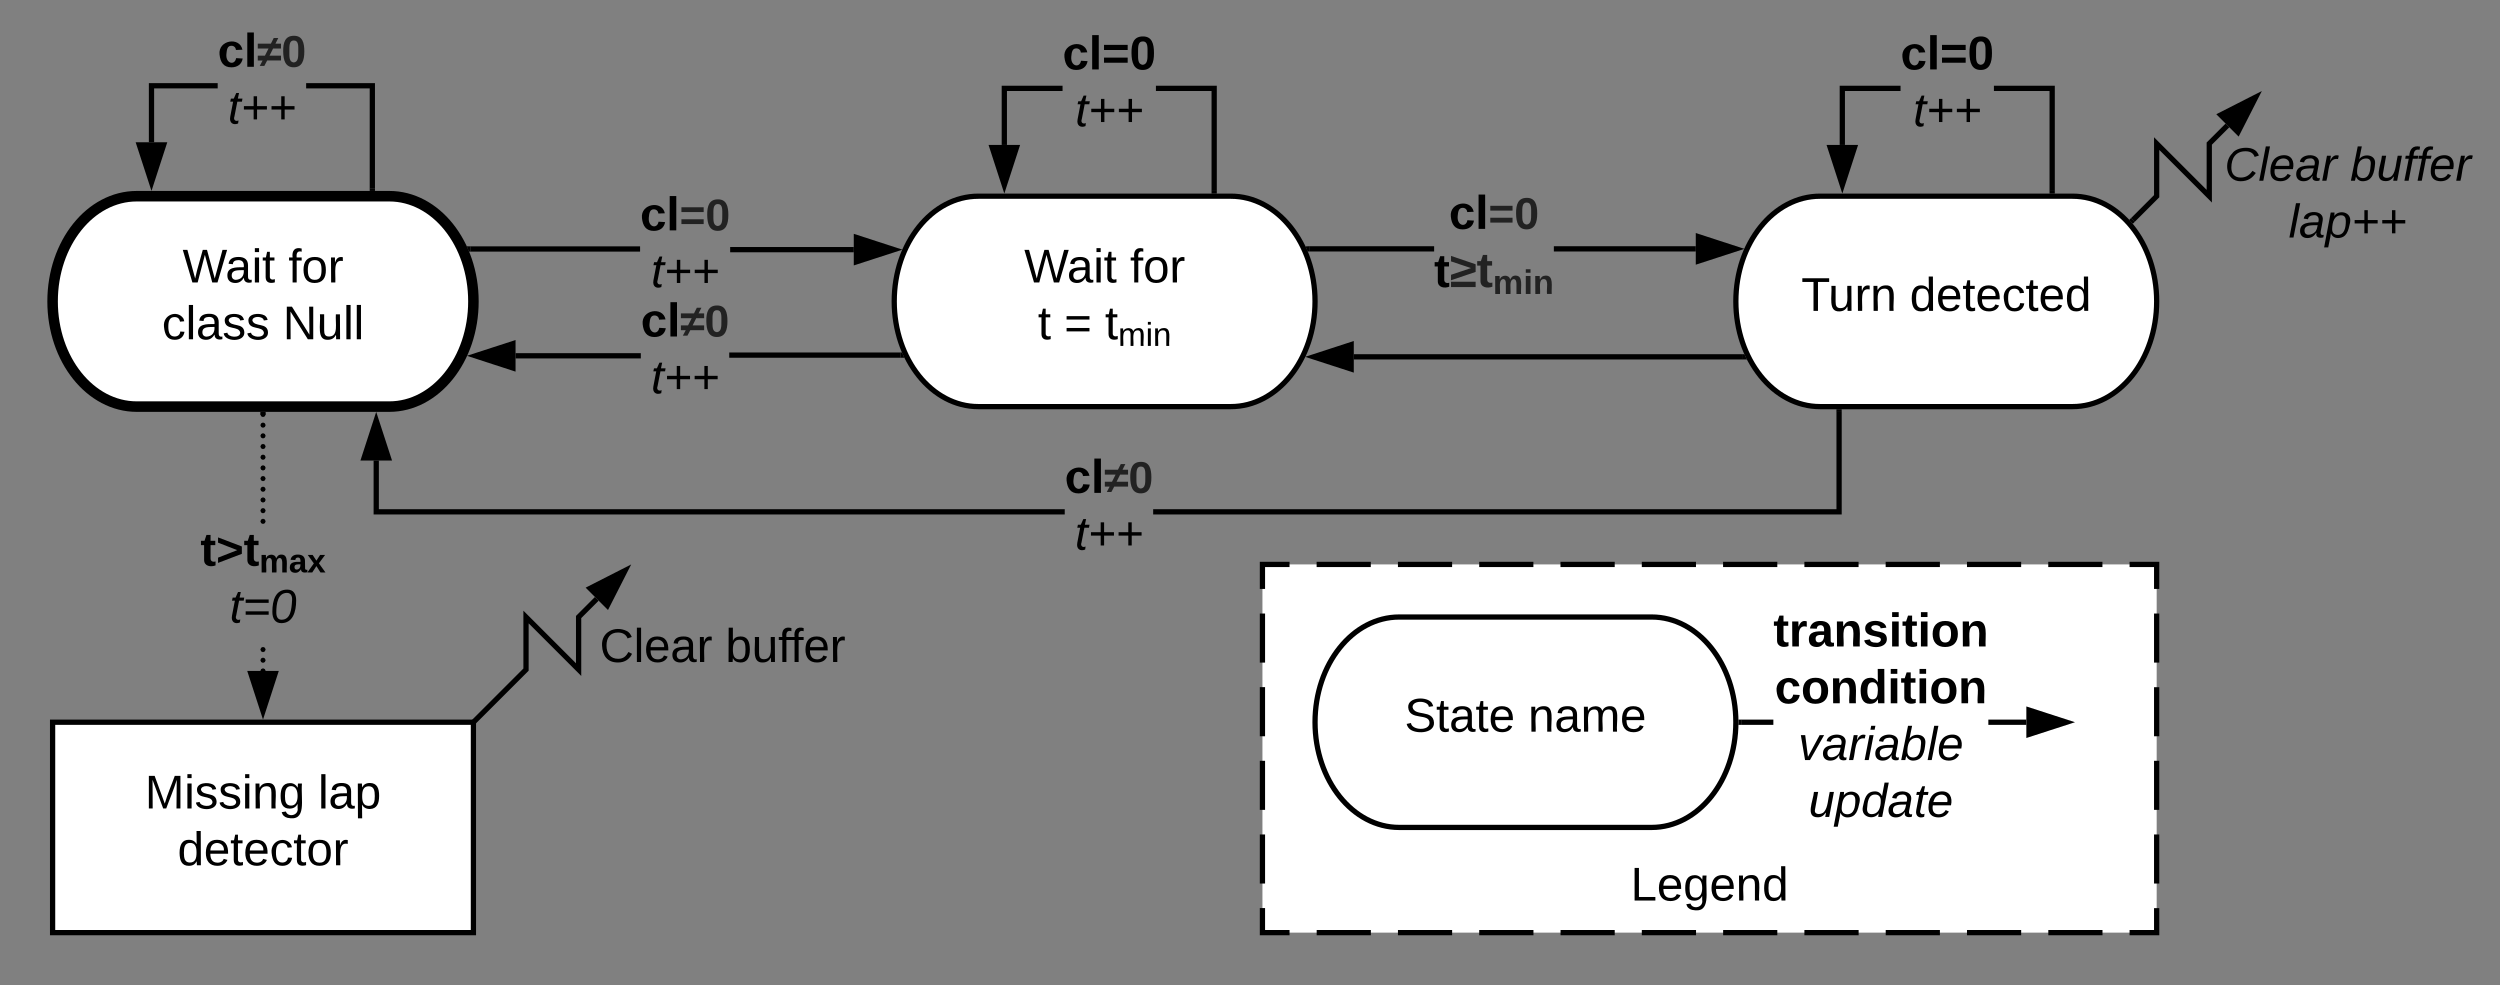 <svg xmlns="http://www.w3.org/2000/svg" xmlns:xlink="http://www.w3.org/1999/xlink" xmlns:lucid="lucid" width="950.54" height="374.6"><rect width="100%" height="100%" fill="#808080" stroke="none"/><g transform="translate(-460 -405.4)" lucid:page-tab-id="0_0"><path d="M940 620h340v140H940z" fill="#fff"/><path d="M960.6 620h20.6m10.32 0h20.6m10.3 0h20.6m10.3 0h20.62m10.3 0h20.6m10.3 0h20.62m10.3 0h20.6m10.3 0h20.62m10.3 0h20.6m10.3 0h20.6m10.32 0h10.3v9.33m0 9.34v18.66m0 9.34v18.66m0 9.34v18.66m0 9.34v18.66m0 9.34V760h-10.3m-10.3 0h-20.6m-10.32 0h-20.6m-10.3 0h-20.6m-10.3 0h-20.62m-10.3 0h-20.6m-10.3 0h-20.62m-10.3 0h-20.6m-10.3 0h-20.62m-10.3 0h-20.6m-10.3 0h-20.6m-10.32 0H940v-9.33m0-9.34v-18.66m0-9.34v-18.66m0-9.34v-18.66m0-9.34v-18.66m0-9.34V620h10.3" stroke="#000" stroke-width="2" fill="none"/><use xlink:href="#a" transform="matrix(1,0,0,1,945,625) translate(135 122.8)"/><path d="M608 480c17.67 0 32 17.9 32 40s-14.33 40-32 40h-96c-17.67 0-32-17.9-32-40s14.33-40 32-40z" stroke="#000" stroke-width="4" fill="#fff"/><use xlink:href="#b" transform="matrix(1,0,0,1,485,485) translate(44.4 27.8)"/><use xlink:href="#c" transform="matrix(1,0,0,1,485,485) translate(84.65 27.8)"/><use xlink:href="#d" transform="matrix(1,0,0,1,485,485) translate(36.6 49.4)"/><use xlink:href="#e" transform="matrix(1,0,0,1,485,485) translate(82.55 49.4)"/><path d="M928 480c17.67 0 32 17.9 32 40s-14.33 40-32 40h-96c-17.67 0-32-17.9-32-40s14.33-40 32-40z" stroke="#000" stroke-width="2" fill="#fff"/><use xlink:href="#b" transform="matrix(1,0,0,1,805,485) translate(44.4 27.8)"/><use xlink:href="#c" transform="matrix(1,0,0,1,805,485) translate(84.65 27.8)"/><use xlink:href="#f" transform="matrix(1,0,0,1,805,485) translate(49.635 49.4)"/><use xlink:href="#g" transform="matrix(1,0,0,1,805,485) translate(59.635 49.4)"/><use xlink:href="#h" transform="matrix(1,0,0,1,805,485) translate(75.135 49.4)"/><path d="M1248 480c17.67 0 32 17.9 32 40s-14.33 40-32 40h-96c-17.67 0-32-17.9-32-40s14.33-40 32-40z" stroke="#000" stroke-width="2" fill="#fff"/><use xlink:href="#i" transform="matrix(1,0,0,1,1125,485) translate(19.875 38.6)"/><use xlink:href="#j" transform="matrix(1,0,0,1,1125,485) translate(61.125 38.6)"/><path d="M480 680h160v80H480z" stroke="#000" stroke-width="2" fill="#fff"/><use xlink:href="#k" transform="matrix(1,0,0,1,485,685) translate(30.1 27.8)"/><use xlink:href="#l" transform="matrix(1,0,0,1,485,685) translate(95.95 27.8)"/><use xlink:href="#m" transform="matrix(1,0,0,1,485,685) translate(42.525 49.4)"/><path d="M784.62 499.32v2h-47v-2zm-145.75 1.75v-2h64.5v2z"/><path d="M638.9 501.07h-.63l-.8-2h1.42zM799.9 500.32l-14.28 4.63v-9.27z"/><path d="M803.12 500.32l-18.5 6V494.3zm-16.5 3.25l10.03-3.25-10.03-3.26z"/><use xlink:href="#n" transform="matrix(1,0,0,1,703.378,478.591) translate(0.005 14.4)"/><use xlink:href="#o" transform="matrix(1,0,0,1,703.378,478.591) translate(4.122 36)"/><path d="M703.65 541.68h-47.63v-2h47.63zm98.75-.26h-65.13v-2h65.13z"/><path d="M803.6 540.9l.28.52h-1.5v-2h.62zM655.02 545.3l-14.27-4.62 14.27-4.64z"/><path d="M656.02 546.7l-18.5-6.02 18.5-6zM644 540.67l10.02 3.26v-6.52z"/><use xlink:href="#p" transform="matrix(1,0,0,1,703.648,518.946) translate(0.005 14.4)"/><use xlink:href="#o" transform="matrix(1,0,0,1,703.648,518.946) translate(3.817 36)"/><path d="M1005.28 501.02h-47.5v-2h47.5zm99.48 0h-53.96v-2h53.96z"/><path d="M957.8 501.02h-.62l-.78-1.93 1.4-.08zM1120.02 500.02l-14.26 4.64v-9.27z"/><path d="M1123.26 500.02l-18.5 6.02V494zm-16.5 3.26l10.03-3.26-10.04-3.25z"/><use xlink:href="#n" transform="matrix(1,0,0,1,1005.275,478.025) translate(5.652 14.4)"/><use xlink:href="#q" transform="matrix(1,0,0,1,1005.275,478.025) translate(0.005 36.533)"/><path d="M1122.7 542.07H974.72v-2h147.96zM973.73 545.7l-14.26-4.63 14.26-4.64z"/><path d="M974.73 547.08l-18.5-6 18.5-6.03zm-12.03-6l10.03 3.25v-6.52zM1123.6 540.9l.64 1.17h-1.58v-2h.6zM602.57 477h-2v-38H576.4v-2h26.17zm-59.8-38H518.6v20.5h-2V437h26.17z"/><path d="M602.57 478h-2v-1.03h2zM517.6 474.76l-4.64-14.26h9.27z"/><path d="M517.6 478l-6.02-18.5h12.02zm-3.27-16.5l3.26 10.03 3.25-10.03z"/><use xlink:href="#p" transform="matrix(1,0,0,1,542.768,416.4) translate(0.005 14.4)"/><use xlink:href="#o" transform="matrix(1,0,0,1,542.768,416.4) translate(3.817 36)"/><path d="M922.65 478h-2v-38H899.5v-2h23.15zM864 440h-21.14v20.5h-2V438H864z"/><path d="M922.65 479h-2v-1.03h2zM841.86 475.76l-4.63-14.26h9.27z"/><path d="M841.86 479l-6-18.5h12zm-3.26-16.5l3.26 10.03 3.26-10.03z"/><use xlink:href="#r" transform="matrix(1,0,0,1,864.008,417.4) translate(0.005 14.4)"/><use xlink:href="#o" transform="matrix(1,0,0,1,864.008,417.4) translate(4.755 36)"/><path d="M1241.27 478h-2v-38h-21.15v-2h23.15zm-58.65-38h-21.14v20.5h-2V438h23.14z"/><path d="M1241.27 479h-2v-1.03h2zM1160.48 475.76l-4.64-14.26h9.27z"/><path d="M1160.48 479l-6-18.5h12zm-3.26-16.5l3.26 10.03 3.26-10.03z"/><use xlink:href="#r" transform="matrix(1,0,0,1,1182.624,417.4) translate(0.005 14.4)"/><use xlink:href="#o" transform="matrix(1,0,0,1,1182.624,417.4) translate(4.755 36)"/><path d="M604.05 599h260.78v2H602.05v-20.5h2zm556.2 2h-261.8v-2h259.8v-37h2z"/><path d="M1160.24 562.03h-2V561h2zM607.68 579.5h-9.27l4.65-14.26z"/><path d="M609.06 580.5h-12.02l6-18.5zm-9.27-2h6.5l-3.25-10.03z"/><use xlink:href="#p" transform="matrix(1,0,0,1,864.832,578.4) translate(0.005 14.4)"/><use xlink:href="#o" transform="matrix(1,0,0,1,864.832,578.4) translate(3.817 36)"/><path d="M560.7 659.8l.3.7-.3.7-.7.3-.7-.3-.3-.7.3-.7.7-.3zm0-4.07l.3.7-.3.7-.7.3-.7-.3-.3-.7.3-.7.7-.3zm0-4.06l.3.7-.3.7-.7.3-.7-.3-.3-.7.3-.7.7-.3zm0-48.75l.3.7-.3.7-.7.3-.7-.3-.3-.7.3-.7.7-.3zm0-4.07l.3.7-.3.72-.7.3-.7-.3-.3-.7.3-.72.7-.3zm0-4.06l.3.7-.3.7-.7.3-.7-.3-.3-.7.3-.7.7-.3zm0-4.07l.3.7-.3.7-.7.3-.7-.3-.3-.7.3-.7.7-.3zm0-4.06l.3.7-.3.7-.7.3-.7-.3-.3-.7.3-.7.7-.3zm0-4.07l.3.7-.3.72-.7.3-.7-.3-.3-.7.3-.72.7-.3zm0-4.06l.3.7-.3.72-.7.3-.7-.3-.3-.7.3-.72.7-.3zm0-4.06l.3.7-.3.7-.7.3-.7-.3-.3-.7.3-.7.7-.3zm0-4.06l.3.7-.3.7-.7.3-.7-.3-.3-.7.3-.7.7-.3zm0-4.06l.3.7-.3.7-.7.3-.7-.3-.3-.7.3-.7.7-.3zm0-4.07l.3.7-.3.7-.7.3-.7-.3-.3-.7.3-.7.7-.3z"/><path d="M561 563.03h-2V562h2zM560 675.76l-4.64-14.26h9.28z"/><path d="M560 679l-6-18.5h12zm-3.26-16.5l3.26 10.03 3.26-10.03z"/><g><use xlink:href="#s" transform="matrix(1,0,0,1,536.2,606.128) translate(0.005 14.4)"/><use xlink:href="#t" transform="matrix(1,0,0,1,536.2,606.128) translate(11.055 36)"/></g><path d="M1088 640c17.67 0 32 17.9 32 40s-14.33 40-32 40h-96c-17.67 0-32-17.9-32-40s14.33-40 32-40z" stroke="#000" stroke-width="2" fill="#fff"/><g><use xlink:href="#u" transform="matrix(1,0,0,1,965,645) translate(29.025 38.6)"/><use xlink:href="#v" transform="matrix(1,0,0,1,965,645) translate(76.025 38.6)"/></g><path d="M1134.26 681H1122v-2h12.26zm96.2 0H1216v-2h14.45z"/><path d="M1122.03 681h-1.1l.07-1-.03-1h1.06zM1245.72 680l-14.27 4.64v-9.28z"/><path d="M1248.95 680l-18.5 6v-12zm-16.5 3.26l10.03-3.26-10.03-3.26z"/><g><use xlink:href="#w" transform="matrix(1,0,0,1,1134.26,636.8) translate(0.005 14.4)"/><use xlink:href="#x" transform="matrix(1,0,0,1,1134.26,636.8) translate(0.53 36)"/><use xlink:href="#y" transform="matrix(1,0,0,1,1134.26,636.8) translate(9.455 57.6)"/><use xlink:href="#z" transform="matrix(1,0,0,1,1134.26,636.8) translate(13.38 79.2)"/></g><path d="M1270.94 489.06L1280 480v-20l20 20v-20l6.92-6.92" stroke="#000" stroke-width="2" fill="none"/><path d="M1271.67 489.75l-.75.74-.02-.03-1.35-1.43.7-.7z"/><path d="M1317.7 442.3l-6.8 13.35-6.55-6.55z" stroke="#000" stroke-width="2"/><g><use xlink:href="#A" transform="matrix(1,0,0,1,1305.742,459.712) translate(0.005 14.4)"/><use xlink:href="#B" transform="matrix(1,0,0,1,1305.742,459.712) translate(47.855 14.4)"/><use xlink:href="#C" transform="matrix(1,0,0,1,1305.742,459.712) translate(24.43 36)"/></g><path d="M640.7 679.3L660 660v-20l20 20v-20l6.92-6.92M640.73 679.27l-.73.73" stroke="#000" stroke-width="2" fill="none"/><path d="M697.7 622.3l-6.8 13.35-6.55-6.55z" stroke="#000" stroke-width="2"/><g><use xlink:href="#D" transform="matrix(1,0,0,1,688,642.691) translate(0.005 14.4)"/><use xlink:href="#E" transform="matrix(1,0,0,1,688,642.691) translate(47.855 14.4)"/></g><defs><path d="M30 0v-248h33v221h125V0H30" id="F"/><path d="M100-194c63 0 86 42 84 106H49c0 40 14 67 53 68 26 1 43-12 49-29l28 8c-11 28-37 45-77 45C44 4 14-33 15-96c1-61 26-98 85-98zm52 81c6-60-76-77-97-28-3 7-6 17-6 28h103" id="G"/><path d="M177-190C167-65 218 103 67 71c-23-6-38-20-44-43l32-5c15 47 100 32 89-28v-30C133-14 115 1 83 1 29 1 15-40 15-95c0-56 16-97 71-98 29-1 48 16 59 35 1-10 0-23 2-32h30zM94-22c36 0 50-32 50-73 0-42-14-75-50-75-39 0-46 34-46 75s6 73 46 73" id="H"/><path d="M117-194c89-4 53 116 60 194h-32v-121c0-31-8-49-39-48C34-167 62-67 57 0H25l-1-190h30c1 10-1 24 2 32 11-22 29-35 61-36" id="I"/><path d="M85-194c31 0 48 13 60 33l-1-100h32l1 261h-30c-2-10 0-23-3-31C134-8 116 4 85 4 32 4 16-35 15-94c0-66 23-100 70-100zm9 24c-40 0-46 34-46 75 0 40 6 74 45 74 42 0 51-32 51-76 0-42-9-74-50-73" id="J"/><g id="a"><use transform="matrix(0.05,0,0,0.05,0,0)" xlink:href="#F"/><use transform="matrix(0.05,0,0,0.05,10,0)" xlink:href="#G"/><use transform="matrix(0.05,0,0,0.05,20,0)" xlink:href="#H"/><use transform="matrix(0.05,0,0,0.05,30,0)" xlink:href="#G"/><use transform="matrix(0.05,0,0,0.05,40,0)" xlink:href="#I"/><use transform="matrix(0.05,0,0,0.05,50,0)" xlink:href="#J"/></g><path d="M266 0h-40l-56-210L115 0H75L2-248h35L96-30l15-64 43-154h32l59 218 59-218h35" id="K"/><path d="M141-36C126-15 110 5 73 4 37 3 15-17 15-53c-1-64 63-63 125-63 3-35-9-54-41-54-24 1-41 7-42 31l-33-3c5-37 33-52 76-52 45 0 72 20 72 64v82c-1 20 7 32 28 27v20c-31 9-61-2-59-35zM48-53c0 20 12 33 32 33 41-3 63-29 60-74-43 2-92-5-92 41" id="L"/><path d="M24-231v-30h32v30H24zM24 0v-190h32V0H24" id="M"/><path d="M59-47c-2 24 18 29 38 22v24C64 9 27 4 27-40v-127H5v-23h24l9-43h21v43h35v23H59v120" id="N"/><g id="b"><use transform="matrix(0.05,0,0,0.05,0,0)" xlink:href="#K"/><use transform="matrix(0.05,0,0,0.05,16.3,0)" xlink:href="#L"/><use transform="matrix(0.05,0,0,0.05,26.3,0)" xlink:href="#M"/><use transform="matrix(0.05,0,0,0.05,30.25,0)" xlink:href="#N"/></g><path d="M101-234c-31-9-42 10-38 44h38v23H63V0H32v-167H5v-23h27c-7-52 17-82 69-68v24" id="O"/><path d="M100-194c62-1 85 37 85 99 1 63-27 99-86 99S16-35 15-95c0-66 28-99 85-99zM99-20c44 1 53-31 53-75 0-43-8-75-51-75s-53 32-53 75 10 74 51 75" id="P"/><path d="M114-163C36-179 61-72 57 0H25l-1-190h30c1 12-1 29 2 39 6-27 23-49 58-41v29" id="Q"/><g id="c"><use transform="matrix(0.05,0,0,0.05,0,0)" xlink:href="#O"/><use transform="matrix(0.05,0,0,0.05,5,0)" xlink:href="#P"/><use transform="matrix(0.05,0,0,0.05,15,0)" xlink:href="#Q"/></g><path d="M96-169c-40 0-48 33-48 73s9 75 48 75c24 0 41-14 43-38l32 2c-6 37-31 61-74 61-59 0-76-41-82-99-10-93 101-131 147-64 4 7 5 14 7 22l-32 3c-4-21-16-35-41-35" id="R"/><path d="M24 0v-261h32V0H24" id="S"/><path d="M135-143c-3-34-86-38-87 0 15 53 115 12 119 90S17 21 10-45l28-5c4 36 97 45 98 0-10-56-113-15-118-90-4-57 82-63 122-42 12 7 21 19 24 35" id="T"/><g id="d"><use transform="matrix(0.05,0,0,0.05,0,0)" xlink:href="#R"/><use transform="matrix(0.05,0,0,0.05,9,0)" xlink:href="#S"/><use transform="matrix(0.05,0,0,0.05,12.95,0)" xlink:href="#L"/><use transform="matrix(0.05,0,0,0.05,22.95,0)" xlink:href="#T"/><use transform="matrix(0.05,0,0,0.05,31.95,0)" xlink:href="#T"/></g><path d="M190 0L58-211 59 0H30v-248h39L202-35l-2-213h31V0h-41" id="U"/><path d="M84 4C-5 8 30-112 23-190h32v120c0 31 7 50 39 49 72-2 45-101 50-169h31l1 190h-30c-1-10 1-25-2-33-11 22-28 36-60 37" id="V"/><g id="e"><use transform="matrix(0.05,0,0,0.05,0,0)" xlink:href="#U"/><use transform="matrix(0.05,0,0,0.05,12.95,0)" xlink:href="#V"/><use transform="matrix(0.05,0,0,0.05,22.95,0)" xlink:href="#S"/><use transform="matrix(0.05,0,0,0.05,26.9,0)" xlink:href="#S"/></g><use transform="matrix(0.05,0,0,0.05,0,0)" xlink:href="#N" id="f"/><path d="M18-150v-26h174v26H18zm0 90v-26h174v26H18" id="W"/><use transform="matrix(0.05,0,0,0.05,0,0)" xlink:href="#W" id="g"/><path d="M210-169c-67 3-38 105-44 169h-31v-121c0-29-5-50-35-48C34-165 62-65 56 0H25l-1-190h30c1 10-1 24 2 32 10-44 99-50 107 0 11-21 27-35 58-36 85-2 47 119 55 194h-31v-121c0-29-5-49-35-48" id="X"/><g id="h"><use transform="matrix(0.05,0,0,0.05,0,0)" xlink:href="#N"/><use transform="matrix(0.035,0,0,0.035,5,2.52)" xlink:href="#X"/><use transform="matrix(0.035,0,0,0.035,15.465,2.52)" xlink:href="#M"/><use transform="matrix(0.035,0,0,0.035,18.23,2.52)" xlink:href="#I"/></g><path d="M127-220V0H93v-220H8v-28h204v28h-85" id="Y"/><g id="i"><use transform="matrix(0.05,0,0,0.05,0,0)" xlink:href="#Y"/><use transform="matrix(0.05,0,0,0.05,10.3,0)" xlink:href="#V"/><use transform="matrix(0.05,0,0,0.05,20.3,0)" xlink:href="#Q"/><use transform="matrix(0.05,0,0,0.05,26.25,0)" xlink:href="#I"/></g><g id="j"><use transform="matrix(0.05,0,0,0.05,0,0)" xlink:href="#J"/><use transform="matrix(0.05,0,0,0.05,10,0)" xlink:href="#G"/><use transform="matrix(0.05,0,0,0.05,20,0)" xlink:href="#N"/><use transform="matrix(0.05,0,0,0.05,25,0)" xlink:href="#G"/><use transform="matrix(0.05,0,0,0.05,35,0)" xlink:href="#R"/><use transform="matrix(0.05,0,0,0.05,44,0)" xlink:href="#N"/><use transform="matrix(0.05,0,0,0.05,49,0)" xlink:href="#G"/><use transform="matrix(0.05,0,0,0.05,59,0)" xlink:href="#J"/></g><path d="M240 0l2-218c-23 76-54 145-80 218h-23L58-218 59 0H30v-248h44l77 211c21-75 51-140 76-211h43V0h-30" id="Z"/><g id="k"><use transform="matrix(0.05,0,0,0.05,0,0)" xlink:href="#Z"/><use transform="matrix(0.05,0,0,0.05,14.95,0)" xlink:href="#M"/><use transform="matrix(0.05,0,0,0.05,18.9,0)" xlink:href="#T"/><use transform="matrix(0.05,0,0,0.05,27.9,0)" xlink:href="#T"/><use transform="matrix(0.05,0,0,0.05,36.9,0)" xlink:href="#M"/><use transform="matrix(0.05,0,0,0.05,40.85,0)" xlink:href="#I"/><use transform="matrix(0.05,0,0,0.05,50.85,0)" xlink:href="#H"/></g><path d="M115-194c55 1 70 41 70 98S169 2 115 4C84 4 66-9 55-30l1 105H24l-1-265h31l2 30c10-21 28-34 59-34zm-8 174c40 0 45-34 45-75s-6-73-45-74c-42 0-51 32-51 76 0 43 10 73 51 73" id="aa"/><g id="l"><use transform="matrix(0.05,0,0,0.05,0,0)" xlink:href="#S"/><use transform="matrix(0.05,0,0,0.05,3.95,0)" xlink:href="#L"/><use transform="matrix(0.05,0,0,0.05,13.95,0)" xlink:href="#aa"/></g><g id="m"><use transform="matrix(0.05,0,0,0.05,0,0)" xlink:href="#J"/><use transform="matrix(0.05,0,0,0.05,10,0)" xlink:href="#G"/><use transform="matrix(0.05,0,0,0.05,20,0)" xlink:href="#N"/><use transform="matrix(0.05,0,0,0.05,25,0)" xlink:href="#G"/><use transform="matrix(0.05,0,0,0.05,35,0)" xlink:href="#R"/><use transform="matrix(0.05,0,0,0.05,44,0)" xlink:href="#N"/><use transform="matrix(0.05,0,0,0.05,49,0)" xlink:href="#P"/><use transform="matrix(0.05,0,0,0.05,59,0)" xlink:href="#Q"/></g><path d="M190-63c-7 42-38 67-86 67-59 0-84-38-90-98-12-110 154-137 174-36l-49 2c-2-19-15-32-35-32-30 0-35 28-38 64-6 74 65 87 74 30" id="ab"/><path d="M25 0v-261h50V0H25" id="ac"/><path fill="#222" d="M15-148v-39h180v39H15zm0 97v-39h180v39H15" id="ad"/><path fill="#222" d="M101-251c68 0 84 54 84 127C185-50 166 4 99 4S15-52 14-124c-1-75 17-127 87-127zm-1 216c37-5 36-46 36-89s4-89-36-89c-39 0-36 45-36 89 0 43-3 85 36 89" id="ae"/><g id="n"><use transform="matrix(0.05,0,0,0.05,0,0)" xlink:href="#ab"/><use transform="matrix(0.05,0,0,0.05,10,0)" xlink:href="#ac"/><use transform="matrix(0.047,0,0,0.047,15,0)" xlink:href="#ad"/><use transform="matrix(0.047,0,0,0.047,24.852,0)" xlink:href="#ae"/></g><path d="M51-54c-9 22 5 41 31 30L79-1C43 14 10-4 19-52l22-115H19l5-23h22l19-43h21l-9 43h35l-4 23H73" id="af"/><path d="M123-107v75H97v-75H23v-26h74v-75h26v75h75v26h-75" id="ag"/><g id="o"><use transform="matrix(0.05,0,0,0.05,0,0)" xlink:href="#af"/><use transform="matrix(0.05,0,0,0.05,5,0)" xlink:href="#ag"/><use transform="matrix(0.05,0,0,0.05,15.5,0)" xlink:href="#ag"/></g><path fill="#222" d="M81-51L58-7H21l23-44H5v-39h58l29-58H5v-39h106l23-46h37l-23 46h45v39h-64l-29 58h93v39H81" id="ah"/><g id="p"><use transform="matrix(0.05,0,0,0.05,0,0)" xlink:href="#ab"/><use transform="matrix(0.05,0,0,0.05,10,0)" xlink:href="#ac"/><use transform="matrix(0.047,0,0,0.047,15,0)" xlink:href="#ah"/><use transform="matrix(0.047,0,0,0.047,24.242,0)" xlink:href="#ae"/></g><path d="M115-3C79 11 28 4 28-45v-112H4v-33h27l15-45h31v45h36v33H77v99c-1 23 16 31 38 25v30" id="ai"/><path fill="#222" d="M9-50v-40l146-49L9-188v-40l180 61v56zM9 0v-39h180V0H9" id="aj"/><path fill="#222" d="M115-3C79 11 28 4 28-45v-112H4v-33h27l15-45h31v45h36v33H77v99c-1 23 16 31 38 25v30" id="ak"/><path fill="#222" d="M220-157c-53 9-28 100-34 157h-49v-107c1-27-5-49-29-50C55-147 81-57 75 0H25l-1-190h47c2 12-1 28 3 38 10-53 101-56 108 0 13-22 24-43 59-42 82 1 51 116 57 194h-49v-107c-1-25-5-48-29-50" id="al"/><path fill="#222" d="M25-224v-37h50v37H25zM25 0v-190h50V0H25" id="am"/><path fill="#222" d="M135-194c87-1 58 113 63 194h-50c-7-57 23-157-34-157-59 0-34 97-39 157H25l-1-190h47c2 12-1 28 3 38 12-26 28-41 61-42" id="an"/><g id="q"><use transform="matrix(0.05,0,0,0.05,0,0)" xlink:href="#ai"/><use transform="matrix(0.052,0,0,0.052,5.95,0)" xlink:href="#aj"/><use transform="matrix(0.052,0,0,0.052,16.165,0)" xlink:href="#ak"/><use transform="matrix(0.036,0,0,0.036,22.335,2.613)" xlink:href="#al"/><use transform="matrix(0.036,0,0,0.036,33.95,2.613)" xlink:href="#am"/><use transform="matrix(0.036,0,0,0.036,37.58,2.613)" xlink:href="#an"/></g><path d="M15-148v-39h180v39H15zm0 97v-39h180v39H15" id="ao"/><path d="M101-251c68 0 84 54 84 127C185-50 166 4 99 4S15-52 14-124c-1-75 17-127 87-127zm-1 216c37-5 36-46 36-89s4-89-36-89c-39 0-36 45-36 89 0 43-3 85 36 89" id="ap"/><g id="r"><use transform="matrix(0.05,0,0,0.05,0,0)" xlink:href="#ab"/><use transform="matrix(0.05,0,0,0.05,10,0)" xlink:href="#ac"/><use transform="matrix(0.05,0,0,0.05,15,0)" xlink:href="#ao"/><use transform="matrix(0.05,0,0,0.05,25.5,0)" xlink:href="#ap"/></g><path d="M15-22v-40l146-57-146-57v-40l181 69v56" id="aq"/><path d="M220-157c-53 9-28 100-34 157h-49v-107c1-27-5-49-29-50C55-147 81-57 75 0H25l-1-190h47c2 12-1 28 3 38 10-53 101-56 108 0 13-22 24-43 59-42 82 1 51 116 57 194h-49v-107c-1-25-5-48-29-50" id="ar"/><path d="M133-34C117-15 103 5 69 4 32 3 11-16 11-54c-1-60 55-63 116-61 1-26-3-47-28-47-18 1-26 9-28 27l-52-2c7-38 36-58 82-57s74 22 75 68l1 82c-1 14 12 18 25 15v27c-30 8-71 5-69-32zm-48 3c29 0 43-24 42-57-32 0-66-3-65 30 0 17 8 27 23 27" id="as"/><path d="M144 0l-44-69L55 0H2l70-98-66-92h53l41 62 40-62h54l-67 91 71 99h-54" id="at"/><g id="s"><use transform="matrix(0.05,0,0,0.05,0,0)" xlink:href="#ai"/><use transform="matrix(0.05,0,0,0.05,5.95,0)" xlink:href="#aq"/><use transform="matrix(0.05,0,0,0.05,16.45,0)" xlink:href="#ai"/><use transform="matrix(0.035,0,0,0.035,22.4,2.52)" xlink:href="#ar"/><use transform="matrix(0.035,0,0,0.035,33.6,2.52)" xlink:href="#as"/><use transform="matrix(0.035,0,0,0.035,40.6,2.52)" xlink:href="#at"/></g><path d="M23-150v-26h175v26H23zm0 90v-26h175v26H23" id="au"/><path d="M16-82c0-90 25-169 113-169 48 0 68 33 68 82C197-79 170 4 84 4 37 4 16-31 16-82zm30 5c0 32 11 55 40 55 69 0 76-79 80-149 2-32-10-55-39-55-69 0-81 81-81 149" id="av"/><g id="t"><use transform="matrix(0.05,0,0,0.05,0,0)" xlink:href="#af"/><use transform="matrix(0.05,0,0,0.05,5,0)" xlink:href="#au"/><use transform="matrix(0.05,0,0,0.05,15.5,0)" xlink:href="#av"/></g><path d="M185-189c-5-48-123-54-124 2 14 75 158 14 163 119 3 78-121 87-175 55-17-10-28-26-33-46l33-7c5 56 141 63 141-1 0-78-155-14-162-118-5-82 145-84 179-34 5 7 8 16 11 25" id="aw"/><g id="u"><use transform="matrix(0.05,0,0,0.05,0,0)" xlink:href="#aw"/><use transform="matrix(0.05,0,0,0.05,12,0)" xlink:href="#N"/><use transform="matrix(0.05,0,0,0.05,17,0)" xlink:href="#L"/><use transform="matrix(0.05,0,0,0.05,27,0)" xlink:href="#N"/><use transform="matrix(0.05,0,0,0.05,32,0)" xlink:href="#G"/></g><g id="v"><use transform="matrix(0.05,0,0,0.05,0,0)" xlink:href="#I"/><use transform="matrix(0.05,0,0,0.05,10,0)" xlink:href="#L"/><use transform="matrix(0.05,0,0,0.05,20,0)" xlink:href="#X"/><use transform="matrix(0.05,0,0,0.05,34.95,0)" xlink:href="#G"/></g><path d="M135-150c-39-12-60 13-60 57V0H25l-1-190h47c2 13-1 29 3 40 6-28 27-53 61-41v41" id="ax"/><path d="M135-194c87-1 58 113 63 194h-50c-7-57 23-157-34-157-59 0-34 97-39 157H25l-1-190h47c2 12-1 28 3 38 12-26 28-41 61-42" id="ay"/><path d="M137-138c1-29-70-34-71-4 15 46 118 7 119 86 1 83-164 76-172 9l43-7c4 19 20 25 44 25 33 8 57-30 24-41C81-84 22-81 20-136c-2-80 154-74 161-7" id="az"/><path d="M25-224v-37h50v37H25zM25 0v-190h50V0H25" id="aA"/><path d="M110-194c64 0 96 36 96 99 0 64-35 99-97 99-61 0-95-36-95-99 0-62 34-99 96-99zm-1 164c35 0 45-28 45-65 0-40-10-65-43-65-34 0-45 26-45 65 0 36 10 65 43 65" id="aB"/><g id="w"><use transform="matrix(0.05,0,0,0.05,0,0)" xlink:href="#ai"/><use transform="matrix(0.05,0,0,0.05,5.95,0)" xlink:href="#ax"/><use transform="matrix(0.05,0,0,0.05,12.95,0)" xlink:href="#as"/><use transform="matrix(0.05,0,0,0.05,22.95,0)" xlink:href="#ay"/><use transform="matrix(0.05,0,0,0.05,33.9,0)" xlink:href="#az"/><use transform="matrix(0.05,0,0,0.05,43.9,0)" xlink:href="#aA"/><use transform="matrix(0.05,0,0,0.05,48.9,0)" xlink:href="#ai"/><use transform="matrix(0.05,0,0,0.05,54.85,0)" xlink:href="#aA"/><use transform="matrix(0.05,0,0,0.05,59.85,0)" xlink:href="#aB"/><use transform="matrix(0.05,0,0,0.05,70.8,0)" xlink:href="#ay"/></g><path d="M88-194c31-1 46 15 58 34l-1-101h50l1 261h-48c-2-10 0-23-3-31C134-8 116 4 84 4 32 4 16-41 15-95c0-56 19-97 73-99zm17 164c33 0 40-30 41-66 1-37-9-64-41-64s-38 30-39 65c0 43 13 65 39 65" id="aC"/><g id="x"><use transform="matrix(0.05,0,0,0.05,0,0)" xlink:href="#ab"/><use transform="matrix(0.05,0,0,0.05,10,0)" xlink:href="#aB"/><use transform="matrix(0.05,0,0,0.05,20.95,0)" xlink:href="#ay"/><use transform="matrix(0.05,0,0,0.05,31.9,0)" xlink:href="#aC"/><use transform="matrix(0.05,0,0,0.05,42.85,0)" xlink:href="#aA"/><use transform="matrix(0.05,0,0,0.05,47.85,0)" xlink:href="#ai"/><use transform="matrix(0.05,0,0,0.05,53.8,0)" xlink:href="#aA"/><use transform="matrix(0.05,0,0,0.05,58.8,0)" xlink:href="#aB"/><use transform="matrix(0.05,0,0,0.05,69.75,0)" xlink:href="#ay"/></g><path d="M89 0H52L20-190h33L74-25l89-165h34" id="aD"/><path d="M165-48c-4 18 1 34 23 27l-3 20c-29 8-62 0-52-35h-2C116-14 99 4 63 4 30 4 8-16 8-49c0-68 71-67 138-67 10-26 0-56-31-54-26 1-42 9-47 31l-32-5c8-67 160-71 144 15-5 28-9 54-15 81zM42-50c3 52 80 24 89-6 7-12 7-24 11-38-47 1-103-4-100 44" id="aE"/><path d="M66-151c12-25 30-51 66-40l-6 26C45-176 58-65 38 0H6l36-190h30" id="aF"/><path d="M50-231l6-30h32l-6 30H50zM6 0l37-190h31L37 0H6" id="aG"/><path d="M68-162c25-46 127-43 121 31C183-60 169 1 98 4 69 5 53-11 43-31L36 0H5l52-261h31zm88 36c2-27-9-43-34-43-55 0-70 51-70 103 0 29 15 45 43 46 52 0 58-58 61-106" id="aH"/><path d="M6 0l50-261h32L37 0H6" id="aI"/><path d="M111-194c62-3 86 47 72 106H45c-7 38 6 69 45 68 27-1 43-14 53-32l24 11C152-15 129 4 87 4 38 3 12-23 12-71c0-70 32-119 99-123zm44 81c14-66-71-72-95-28-4 8-8 17-11 28h106" id="aJ"/><g id="y"><use transform="matrix(0.05,0,0,0.05,0,0)" xlink:href="#aD"/><use transform="matrix(0.05,0,0,0.05,9,0)" xlink:href="#aE"/><use transform="matrix(0.05,0,0,0.05,19,0)" xlink:href="#aF"/><use transform="matrix(0.05,0,0,0.05,24.95,0)" xlink:href="#aG"/><use transform="matrix(0.05,0,0,0.05,28.9,0)" xlink:href="#aE"/><use transform="matrix(0.05,0,0,0.05,38.9,0)" xlink:href="#aH"/><use transform="matrix(0.05,0,0,0.05,48.9,0)" xlink:href="#aI"/><use transform="matrix(0.05,0,0,0.05,52.85,0)" xlink:href="#aJ"/></g><path d="M67 3c-93-2-31-127-26-193h32L48-50c-3 39 53 32 70 12 30-34 30-101 43-152h32L157 0h-30c1-10 6-24 4-33-14 20-29 37-64 36" id="aK"/><path d="M67-162c32-53 139-36 121 50C175-51 163 2 97 4 68 4 52-11 42-31 38 6 28 39 22 75H-9l50-265h29c-1 10 0 20-3 28zm89 36c0-26-10-43-35-43-54 0-67 50-69 103-1 29 14 45 42 46 53 0 62-58 62-106" id="aL"/><path d="M133-28C103 26-5 8 13-77c13-62 24-115 90-117 29-1 46 15 56 35l19-102h32L160 0h-30zM45-64c-2 27 10 43 35 43 54-1 69-50 69-103 0-29-15-46-42-46-53-1-58 58-62 106" id="aM"/><g id="z"><use transform="matrix(0.05,0,0,0.05,0,0)" xlink:href="#aK"/><use transform="matrix(0.05,0,0,0.05,10,0)" xlink:href="#aL"/><use transform="matrix(0.05,0,0,0.05,20,0)" xlink:href="#aM"/><use transform="matrix(0.05,0,0,0.05,30,0)" xlink:href="#aE"/><use transform="matrix(0.05,0,0,0.05,40,0)" xlink:href="#af"/><use transform="matrix(0.05,0,0,0.05,45,0)" xlink:href="#aJ"/></g><path d="M125-24c46 0 70-25 89-51l25 16C214-24 183 4 123 4 8 4-5-146 60-208c32-50 158-61 191-5 5 7 9 14 11 22l-32 10c-9-28-33-43-69-43-74 0-108 51-108 125 0 46 24 75 72 75" id="aN"/><g id="A"><use transform="matrix(0.05,0,0,0.05,0,0)" xlink:href="#aN"/><use transform="matrix(0.05,0,0,0.05,12.95,0)" xlink:href="#aI"/><use transform="matrix(0.05,0,0,0.05,16.9,0)" xlink:href="#aJ"/><use transform="matrix(0.05,0,0,0.05,26.9,0)" xlink:href="#aE"/><use transform="matrix(0.05,0,0,0.05,36.9,0)" xlink:href="#aF"/></g><path d="M76-167L44 0H12l33-167H18l4-23h27c3-47 25-81 82-69l-4 24c-35-8-44 15-46 45h37l-5 23H76" id="aO"/><g id="B"><use transform="matrix(0.05,0,0,0.05,0,0)" xlink:href="#aH"/><use transform="matrix(0.05,0,0,0.05,10,0)" xlink:href="#aK"/><use transform="matrix(0.05,0,0,0.05,20,0)" xlink:href="#aO"/><use transform="matrix(0.05,0,0,0.05,25,0)" xlink:href="#aO"/><use transform="matrix(0.05,0,0,0.05,30,0)" xlink:href="#aJ"/><use transform="matrix(0.05,0,0,0.05,40,0)" xlink:href="#aF"/></g><g id="C"><use transform="matrix(0.05,0,0,0.05,0,0)" xlink:href="#aI"/><use transform="matrix(0.05,0,0,0.05,3.95,0)" xlink:href="#aE"/><use transform="matrix(0.05,0,0,0.05,13.95,0)" xlink:href="#aL"/><use transform="matrix(0.05,0,0,0.05,23.95,0)" xlink:href="#ag"/><use transform="matrix(0.05,0,0,0.05,34.45,0)" xlink:href="#ag"/></g><path d="M212-179c-10-28-35-45-73-45-59 0-87 40-87 99 0 60 29 101 89 101 43 0 62-24 78-52l27 14C228-24 195 4 139 4 59 4 22-46 18-125c-6-104 99-153 187-111 19 9 31 26 39 46" id="aP"/><g id="D"><use transform="matrix(0.05,0,0,0.05,0,0)" xlink:href="#aP"/><use transform="matrix(0.05,0,0,0.05,12.95,0)" xlink:href="#S"/><use transform="matrix(0.05,0,0,0.05,16.9,0)" xlink:href="#G"/><use transform="matrix(0.05,0,0,0.05,26.9,0)" xlink:href="#L"/><use transform="matrix(0.05,0,0,0.05,36.9,0)" xlink:href="#Q"/></g><path d="M115-194c53 0 69 39 70 98 0 66-23 100-70 100C84 3 66-7 56-30L54 0H23l1-261h32v101c10-23 28-34 59-34zm-8 174c40 0 45-34 45-75 0-40-5-75-45-74-42 0-51 32-51 76 0 43 10 73 51 73" id="aQ"/><g id="E"><use transform="matrix(0.05,0,0,0.05,0,0)" xlink:href="#aQ"/><use transform="matrix(0.05,0,0,0.05,10,0)" xlink:href="#V"/><use transform="matrix(0.05,0,0,0.05,20,0)" xlink:href="#O"/><use transform="matrix(0.05,0,0,0.05,24.65,0)" xlink:href="#O"/><use transform="matrix(0.05,0,0,0.05,29.65,0)" xlink:href="#G"/><use transform="matrix(0.05,0,0,0.05,39.65,0)" xlink:href="#Q"/></g></defs></g></svg>